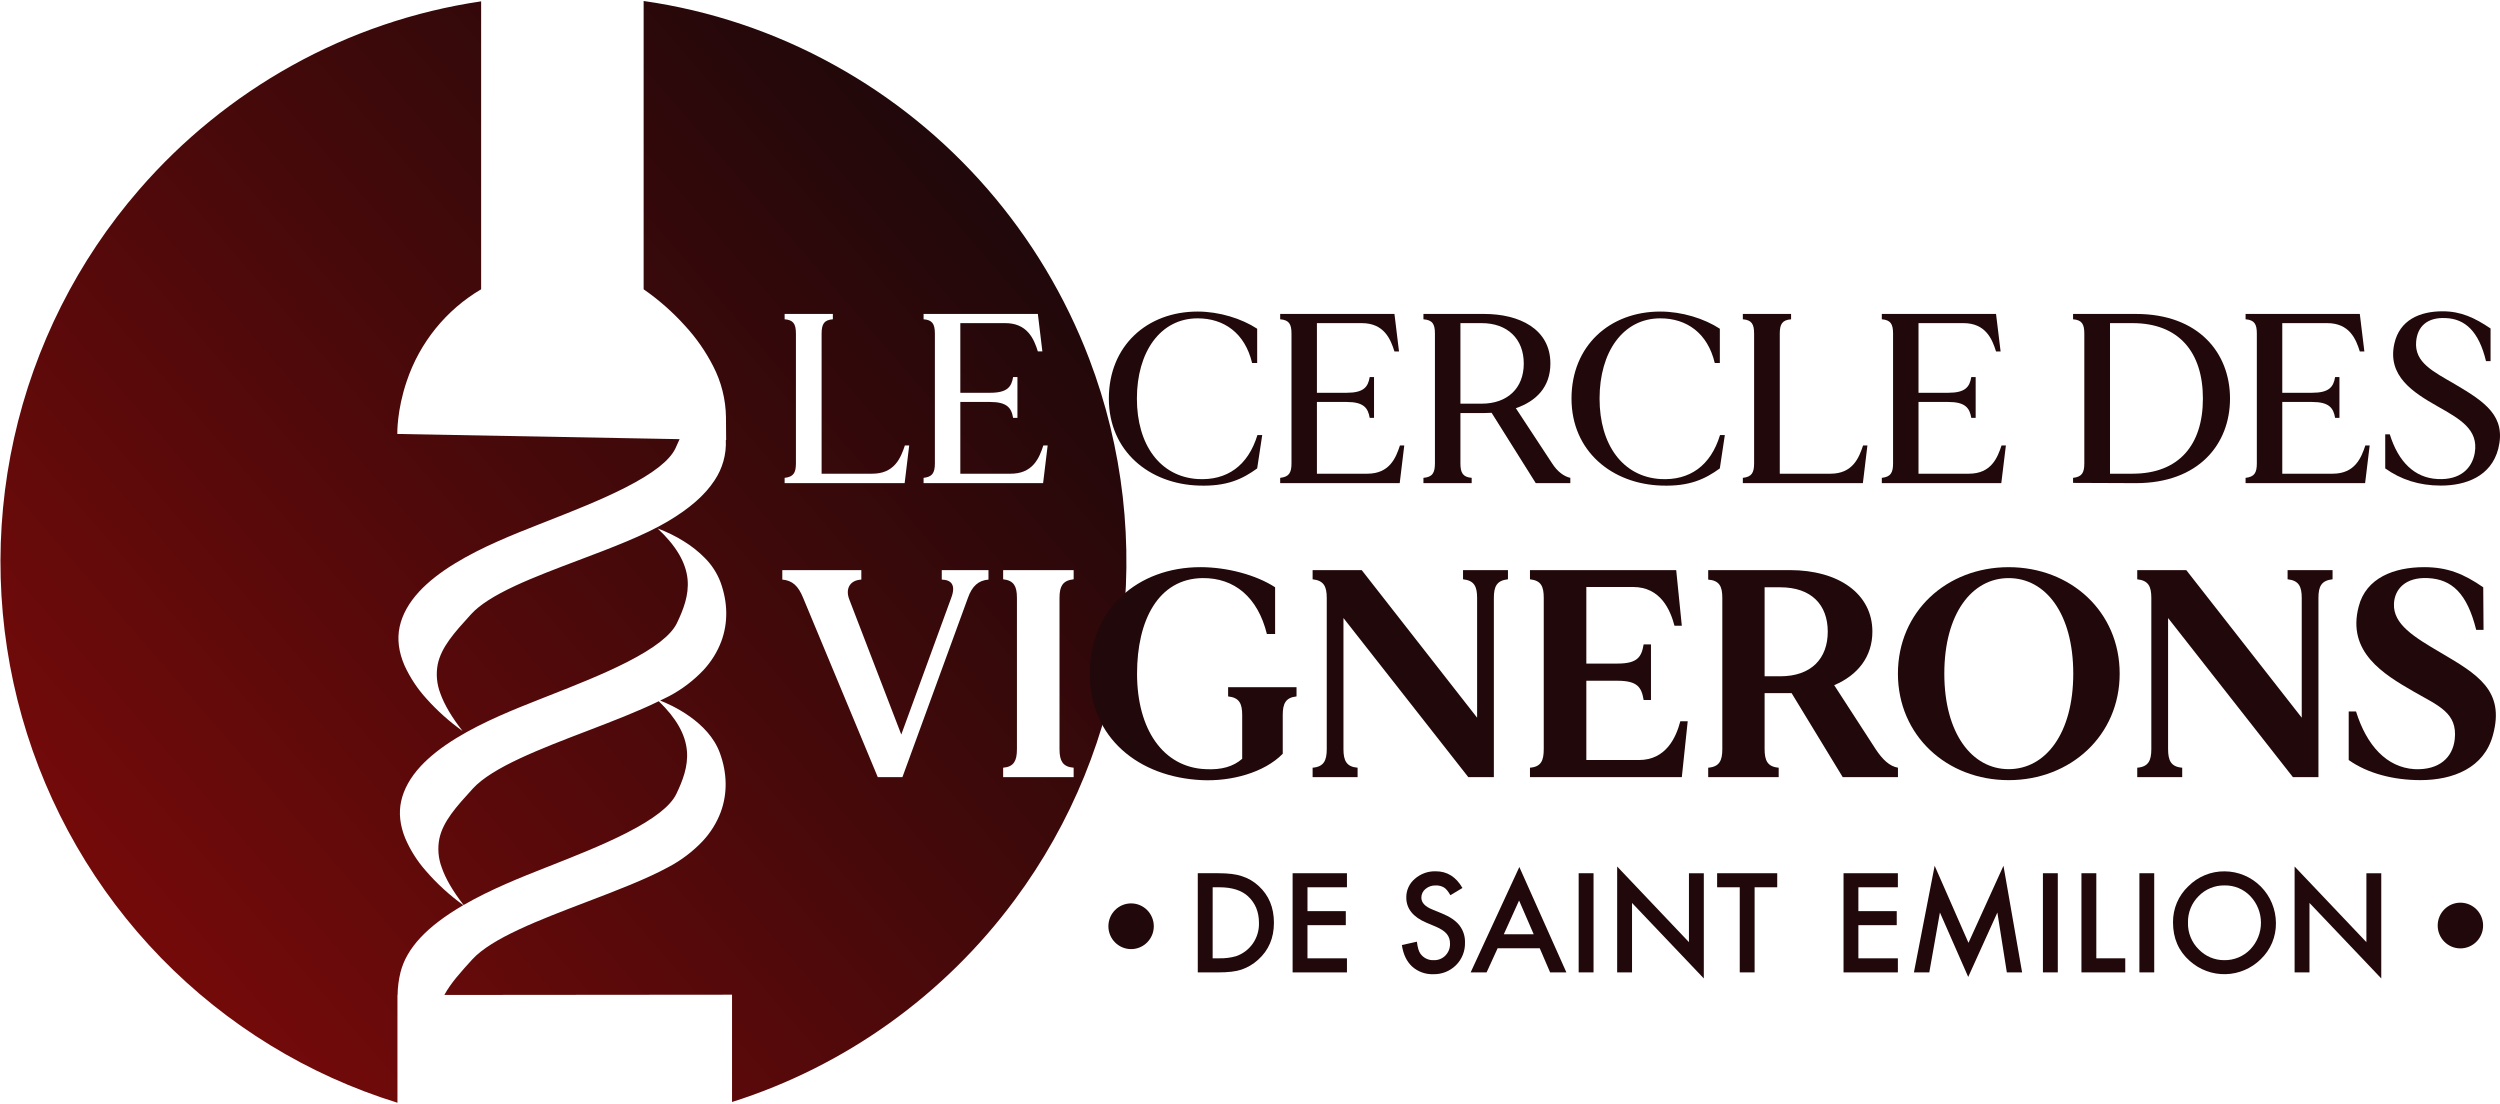 <svg width="154" height="68" viewBox="0 0 154 68" fill="none" xmlns="http://www.w3.org/2000/svg">
<g clip-path="url(#clip0_9_545)">
<path d="M24.483 67.929C18.965 66.223 13.959 63.155 9.919 59.004C5.879 54.852 2.935 49.749 1.353 44.159C-0.228 38.569 -0.396 32.669 0.865 26.997C2.126 21.325 4.776 16.06 8.573 11.682C11.236 8.609 14.413 6.027 17.958 4.052C21.583 2.033 25.54 0.688 29.638 0.083V17.82C27.484 19.087 25.856 21.096 25.056 23.477C24.439 25.284 24.474 26.718 24.474 26.732L41.863 27.052C41.779 27.253 41.692 27.444 41.606 27.621C41.248 28.37 40.238 29.16 38.519 30.036C37.04 30.79 35.306 31.473 33.777 32.075L33.498 32.185L33.231 32.29L33.21 32.298C31.648 32.913 29.703 33.679 28.025 34.706C27.112 35.264 26.371 35.848 25.822 36.442C25.185 37.131 24.78 37.86 24.618 38.609C24.455 39.361 24.557 40.167 24.922 41.004C25.268 41.756 25.729 42.449 26.287 43.057C26.949 43.794 27.688 44.456 28.493 45.03C27.816 44.161 27.369 43.402 27.124 42.71C26.905 42.141 26.849 41.521 26.964 40.922C27.188 39.849 28.013 38.942 28.968 37.893L29.027 37.828C29.54 37.266 30.425 36.696 31.734 36.087C32.903 35.543 34.301 35.015 35.654 34.504C37.634 33.757 39.679 32.984 41.129 32.123C42.482 31.322 43.425 30.496 44.01 29.6C44.506 28.866 44.752 27.991 44.711 27.104H44.73L44.72 25.708C44.706 24.607 44.434 23.524 43.928 22.548C43.462 21.639 42.876 20.799 42.184 20.051C41.426 19.213 40.575 18.464 39.648 17.82V0.061C43.763 0.65 47.738 1.984 51.38 4C58.58 7.971 64.148 14.386 67.094 22.102C69.185 27.594 69.862 33.531 69.06 39.358C68.259 45.185 66.006 50.713 62.512 55.426C58.149 61.319 52.055 65.677 45.093 67.883V61.273L27.372 61.289C27.762 60.562 28.405 59.856 29.085 59.108C30.284 57.79 33.248 56.66 36.113 55.567C37.932 54.873 39.813 54.156 41.184 53.407C41.963 52.995 42.671 52.459 43.279 51.819C43.765 51.302 44.145 50.694 44.396 50.029C44.818 48.888 44.8 47.627 44.344 46.383C43.636 44.441 41.349 43.42 40.665 43.154C40.739 43.116 40.819 43.079 40.896 43.042C41.008 42.99 41.122 42.935 41.223 42.88C42.002 42.469 42.71 41.932 43.319 41.293C43.804 40.776 44.184 40.168 44.435 39.503C44.856 38.362 44.837 37.101 44.381 35.856C44.169 35.301 43.843 34.797 43.424 34.377C43.036 33.983 42.603 33.638 42.132 33.349C41.62 33.028 41.076 32.761 40.509 32.553C41.653 33.625 42.256 34.652 42.355 35.691C42.446 36.66 42.094 37.555 41.7 38.378C41.342 39.125 40.334 39.913 38.621 40.787C37.145 41.539 35.414 42.221 33.887 42.822L33.592 42.939L33.29 43.058C31.729 43.674 29.786 44.441 28.111 45.467C27.2 46.025 26.46 46.609 25.912 47.201C25.276 47.889 24.872 48.616 24.709 49.363C24.554 50.08 24.639 50.844 24.961 51.636C25.271 52.358 25.691 53.025 26.207 53.615C26.899 54.419 27.683 55.138 28.541 55.757C26.311 57.049 25.045 58.401 24.672 59.89C24.558 60.348 24.497 60.817 24.492 61.289H24.483V67.929L24.483 67.929ZM61.794 35.119V35.684C62.124 35.721 62.339 35.827 62.469 36.02C62.59 36.196 62.643 36.446 62.643 36.832V46.144C62.643 46.532 62.59 46.784 62.469 46.963C62.337 47.159 62.123 47.264 61.794 47.291V47.872H66.137V47.291C65.799 47.264 65.579 47.159 65.444 46.963C65.321 46.785 65.266 46.532 65.266 46.144V36.832C65.266 36.446 65.321 36.196 65.444 36.02C65.578 35.828 65.798 35.721 66.137 35.684V35.119H61.794ZM48.19 35.119V35.703C48.8 35.754 49.172 36.081 49.475 36.832L54.071 47.872H55.589L59.623 36.832C59.881 36.102 60.272 35.754 60.89 35.703V35.119H58.013V35.703C58.314 35.711 58.521 35.797 58.628 35.959C58.754 36.149 58.743 36.443 58.594 36.832L55.519 45.249L52.315 36.924C52.187 36.591 52.196 36.284 52.34 36.059C52.478 35.844 52.727 35.721 53.058 35.703V35.119L48.19 35.119ZM56.893 19.34V19.668C57.413 19.709 57.589 19.931 57.589 20.548V28.541C57.589 29.151 57.414 29.377 56.893 29.436V29.762H64.255L64.536 27.44H64.27C64.145 27.821 63.986 28.256 63.687 28.595C63.34 28.989 62.873 29.18 62.258 29.18H59.156V24.761H60.988C61.488 24.761 61.825 24.843 62.047 25.017C62.238 25.168 62.35 25.391 62.408 25.742H62.674V23.227H62.408C62.306 23.84 62.041 24.195 60.988 24.195H59.156V19.905H61.919C62.534 19.905 63.002 20.097 63.352 20.492C63.648 20.827 63.806 21.246 63.932 21.648H64.21L63.932 19.339L56.893 19.34ZM48.333 19.34V19.668C48.853 19.709 49.029 19.931 49.029 20.548V28.541C49.029 28.852 48.986 29.05 48.887 29.183C48.782 29.327 48.611 29.405 48.333 29.436V29.762H55.726L56.007 27.44H55.741C55.614 27.822 55.452 28.259 55.157 28.595C54.81 28.989 54.343 29.18 53.729 29.18H50.611V20.548C50.611 19.931 50.786 19.71 51.304 19.668V19.339L48.333 19.34ZM28.557 55.748C27.89 54.885 27.45 54.13 27.212 53.441C26.997 52.873 26.946 52.255 27.065 51.659C27.294 50.589 28.12 49.683 29.076 48.634L29.122 48.583C30.322 47.266 33.277 46.133 36.135 45.039C37.689 44.443 39.296 43.827 40.58 43.195C41.662 44.24 42.23 45.244 42.315 46.264C42.395 47.22 42.05 48.097 41.664 48.903C41.305 49.651 40.298 50.44 38.586 51.313C37.111 52.064 35.383 52.746 33.858 53.347L33.556 53.466C32.154 54.02 30.232 54.778 28.558 55.748L28.557 55.748Z" fill="url(#paint0_linear_9_545)"/>
<path d="M79.866 42.333V42.899C79.197 42.972 79.017 43.336 79.017 44.046V46.432C77.878 47.598 75.832 48.145 74.021 48.056C70.152 47.871 67.129 45.467 67.129 41.496C67.129 37.523 70.079 34.937 73.951 34.937C75.579 34.937 77.371 35.41 78.547 36.176V39.054H78.04C77.478 36.776 76.031 35.592 74.076 35.61C71.346 35.647 70.042 38.215 70.042 41.497C70.042 44.956 71.67 47.272 74.257 47.38C75.252 47.435 75.976 47.217 76.519 46.743V44.046C76.519 43.336 76.339 42.973 75.652 42.899V42.333L79.866 42.333Z" fill="#21080A"/>
<path d="M92.89 35.119V35.684C92.203 35.758 92.022 36.121 92.022 36.831V47.871H90.447L82.757 38.071V46.144C82.757 46.854 82.941 47.235 83.628 47.291V47.872H80.857V47.291C81.544 47.235 81.728 46.854 81.728 46.144V36.832C81.728 36.122 81.544 35.759 80.857 35.685V35.119H83.881L90.99 44.21V36.832C90.99 36.121 90.81 35.758 90.123 35.684V35.119L92.89 35.119Z" fill="#21080A"/>
<path d="M103.963 44.431L103.6 47.872H94.246V47.291C94.933 47.235 95.095 46.854 95.095 46.144V36.832C95.095 36.122 94.933 35.759 94.246 35.685V35.119H103.254L103.6 38.545H103.148C102.894 37.58 102.296 36.159 100.598 36.159H97.718V40.876H99.639C100.885 40.876 101.12 40.458 101.248 39.693H101.7V43.118H101.248C101.12 42.352 100.885 41.934 99.639 41.934H97.718V46.818H100.958C102.641 46.818 103.255 45.397 103.508 44.431L103.963 44.431Z" fill="#21080A"/>
<path d="M116.914 47.291V47.872H113.512L110.364 42.699H108.7V46.143C108.7 46.853 108.88 47.235 109.567 47.29V47.871H105.225V47.291C105.915 47.235 106.095 46.854 106.095 46.144V36.832C106.095 36.122 105.915 35.759 105.225 35.703V35.119H110.257C113.259 35.119 115.339 36.576 115.339 38.91C115.339 40.439 114.453 41.586 112.987 42.207L115.537 46.143C115.956 46.78 116.389 47.198 116.914 47.291ZM109.659 41.66C111.595 41.66 112.59 40.55 112.59 38.91C112.59 37.268 111.595 36.177 109.659 36.177H108.7V41.66L109.659 41.66Z" fill="#21080A"/>
<path d="M130.572 41.497C130.572 45.304 127.551 48.057 123.734 48.057C119.917 48.057 116.912 45.304 116.912 41.497C116.912 37.672 119.917 34.938 123.734 34.938C127.551 34.938 130.572 37.671 130.572 41.497ZM127.713 41.497C127.713 37.798 126.012 35.611 123.734 35.611C121.471 35.611 119.77 37.797 119.77 41.497C119.77 45.175 121.471 47.38 123.734 47.38C126.012 47.38 127.713 45.175 127.713 41.497Z" fill="#21080A"/>
<path d="M143.686 35.119V35.684C142.999 35.758 142.816 36.121 142.816 36.831V47.871H141.243L133.554 38.071V46.144C133.554 46.854 133.734 47.235 134.424 47.291V47.872H131.654V47.291C132.341 47.235 132.522 46.854 132.522 46.144V36.832C132.522 36.122 132.341 35.759 131.654 35.685V35.119H134.674L141.787 44.21V36.832C141.787 36.121 141.603 35.758 140.916 35.684V35.119L143.686 35.119Z" fill="#21080A"/>
<path d="M153.563 45.286C153.019 47.309 151.105 48.056 149.095 48.056C147.468 48.056 145.855 47.654 144.68 46.817V43.828H145.132C145.785 45.922 147.013 47.272 148.732 47.38C150.271 47.453 151.086 46.651 151.212 45.541C151.392 43.902 150.216 43.483 148.662 42.589C146.832 41.534 144.554 40.165 145.296 37.361C145.748 35.592 147.483 34.937 149.33 34.937C150.778 34.937 151.774 35.355 152.967 36.177L152.986 38.8H152.534C151.972 36.539 151.031 35.684 149.566 35.611C148.173 35.537 147.501 36.303 147.468 37.197C147.413 38.452 148.695 39.236 150.344 40.202C152.604 41.534 154.323 42.533 153.563 45.286Z" fill="#21080A"/>
<path d="M69.676 58.465C70.448 58.465 71.074 57.835 71.074 57.057C71.074 56.279 70.448 55.649 69.676 55.649C68.903 55.649 68.277 56.279 68.277 57.057C68.277 57.835 68.903 58.465 69.676 58.465Z" fill="#21080A"/>
<path d="M151.56 58.421C152.333 58.421 152.959 57.791 152.959 57.013C152.959 56.235 152.333 55.605 151.56 55.605C150.788 55.605 150.162 56.235 150.162 57.013C150.162 57.791 150.788 58.421 151.56 58.421Z" fill="#21080A"/>
<path d="M73.783 59.899V53.791H75.057C75.667 53.791 76.15 53.85 76.501 53.973C76.887 54.094 77.241 54.301 77.536 54.579C78.162 55.151 78.475 55.906 78.474 56.845C78.474 57.783 78.148 58.543 77.496 59.124C77.198 59.395 76.848 59.602 76.468 59.73C76.132 59.844 75.656 59.9 75.042 59.9L73.783 59.899ZM74.699 59.032H75.112C75.458 59.04 75.804 58.997 76.138 58.903C76.562 58.759 76.928 58.48 77.183 58.11C77.437 57.739 77.567 57.296 77.552 56.846C77.552 56.175 77.329 55.632 76.883 55.216C76.483 54.844 75.89 54.656 75.112 54.656H74.7L74.699 59.032Z" fill="#21080A"/>
<path d="M82.972 54.656H80.541V56.126H82.901V56.99H80.54V59.033H82.972V59.9H79.625V53.791H82.972V54.656Z" fill="#21080A"/>
<path d="M90.087 54.699L89.345 55.145C89.205 54.902 89.073 54.742 88.948 54.668C88.794 54.579 88.619 54.536 88.441 54.543C88.211 54.534 87.986 54.612 87.809 54.761C87.729 54.825 87.664 54.907 87.62 55C87.576 55.094 87.554 55.196 87.556 55.299C87.556 55.598 87.776 55.837 88.219 56.019L88.823 56.268C89.315 56.468 89.675 56.714 89.901 57.003C90.135 57.306 90.256 57.681 90.243 58.064C90.251 58.322 90.205 58.579 90.109 58.819C90.014 59.059 89.87 59.276 89.687 59.457C89.503 59.639 89.285 59.782 89.045 59.877C88.806 59.972 88.549 60.017 88.292 60.011C87.813 60.028 87.346 59.859 86.988 59.54C86.649 59.226 86.438 58.785 86.356 58.215L87.281 58.008C87.324 58.368 87.397 58.614 87.501 58.753C87.595 58.883 87.72 58.987 87.865 59.056C88.01 59.125 88.169 59.156 88.329 59.146C88.46 59.15 88.591 59.127 88.713 59.078C88.834 59.029 88.945 58.955 89.037 58.86C89.131 58.764 89.205 58.65 89.254 58.524C89.302 58.398 89.325 58.264 89.321 58.129C89.323 58.017 89.306 57.906 89.272 57.799C89.238 57.701 89.186 57.609 89.12 57.529C89.042 57.438 88.951 57.359 88.851 57.295C88.726 57.214 88.594 57.144 88.457 57.086L87.871 56.84C87.04 56.489 86.628 55.969 86.628 55.289C86.624 55.071 86.669 54.854 86.76 54.655C86.85 54.456 86.983 54.28 87.15 54.139C87.508 53.823 87.972 53.656 88.448 53.672C89.147 53.672 89.694 54.016 90.087 54.699Z" fill="#21080A"/>
<path d="M94.849 58.414H92.253L91.575 59.899H90.592L93.591 53.407L96.489 59.899H95.487L94.849 58.414ZM94.476 57.55L93.575 55.471L92.635 57.55H94.476Z" fill="#21080A"/>
<path d="M98.162 53.791V59.899H97.246V53.791H98.162Z" fill="#21080A"/>
<path d="M99.617 59.899V53.377L104.039 58.036V53.792H104.955V60.272L100.533 55.621V59.899L99.617 59.899Z" fill="#21080A"/>
<path d="M108.084 54.656V59.899H107.168V54.656H105.775V53.791H109.477V54.656L108.084 54.656Z" fill="#21080A"/>
<path d="M116.909 54.656H114.476V56.126H116.839V56.99H114.476V59.033H116.909V59.9H113.562V53.791H116.909V54.656Z" fill="#21080A"/>
<path d="M117.898 59.899L119.175 53.331L121.258 58.079L123.414 53.331L124.562 59.899H123.621L123.038 56.212L121.242 60.179L119.499 56.21L118.845 59.9L117.898 59.899Z" fill="#21080A"/>
<path d="M126.76 53.791V59.899H125.844V53.791H126.76Z" fill="#21080A"/>
<path d="M129.133 53.791V59.032H130.916V59.899H128.217V53.791H129.133Z" fill="#21080A"/>
<path d="M132.7 53.791V59.899H131.787V53.791H132.7Z" fill="#21080A"/>
<path d="M133.858 56.818C133.853 56.403 133.934 55.992 134.095 55.61C134.256 55.228 134.495 54.884 134.795 54.6C135.089 54.302 135.439 54.066 135.825 53.907C136.211 53.748 136.626 53.669 137.043 53.675C137.878 53.68 138.677 54.017 139.267 54.611C139.858 55.206 140.192 56.011 140.197 56.851C140.204 57.269 140.125 57.684 139.964 58.069C139.803 58.453 139.564 58.8 139.263 59.087C138.682 59.66 137.908 59.99 137.095 60.009C136.283 60.029 135.493 59.736 134.887 59.192C134.2 58.586 133.857 57.795 133.858 56.818ZM134.78 56.83C134.77 57.14 134.825 57.448 134.942 57.734C135.058 58.021 135.233 58.28 135.455 58.494C135.657 58.701 135.899 58.866 136.165 58.978C136.431 59.09 136.717 59.147 137.006 59.146C137.306 59.152 137.603 59.096 137.881 58.982C138.158 58.868 138.409 58.697 138.618 58.481C139.038 58.042 139.274 57.456 139.275 56.845C139.276 56.235 139.043 55.648 138.624 55.206C138.419 54.99 138.171 54.819 137.897 54.705C137.622 54.591 137.327 54.535 137.03 54.542C136.733 54.536 136.437 54.592 136.162 54.707C135.886 54.821 135.637 54.991 135.43 55.206C135.218 55.418 135.05 55.671 134.939 55.951C134.827 56.23 134.773 56.529 134.78 56.83Z" fill="#21080A"/>
<path d="M141.348 59.899V53.377L145.77 58.036V53.792H146.686V60.272L142.264 55.621V59.899L141.348 59.899Z" fill="#21080A"/>
<path d="M77.753 26.8L77.442 28.854C76.541 29.509 75.579 29.97 73.862 29.912C70.803 29.823 68.305 27.796 68.305 24.552C68.305 21.305 70.656 19.192 73.774 19.192C75.105 19.192 76.48 19.622 77.442 20.25V22.362H77.13C76.687 20.502 75.386 19.61 73.774 19.61C71.468 19.61 70.033 21.692 70.033 24.552C70.033 27.409 71.468 29.361 73.774 29.509C75.579 29.614 76.88 28.691 77.457 26.8L77.753 26.8Z" fill="#21080A"/>
<path d="M86.503 27.44L86.222 29.762H78.859V29.436C79.406 29.374 79.556 29.122 79.556 28.541V20.548C79.556 19.967 79.406 19.712 78.859 19.668V19.339H85.898L86.179 21.649H85.898C85.66 20.89 85.26 19.905 83.886 19.905H81.122V24.195H82.954C83.99 24.195 84.271 23.851 84.374 23.226H84.64V25.742H84.374C84.27 25.118 83.99 24.761 82.954 24.761H81.122V29.18H84.228C85.602 29.18 85.987 28.199 86.237 27.44L86.503 27.44Z" fill="#21080A"/>
<path d="M96.732 29.436V29.761H94.603L91.883 25.428C91.733 25.428 91.571 25.444 91.425 25.444H89.962V28.54C89.962 29.122 90.108 29.389 90.655 29.435V29.761H87.684V29.435C88.245 29.389 88.392 29.122 88.392 28.54V20.548C88.392 19.967 88.246 19.712 87.684 19.668V19.339H91.424C93.596 19.339 95.504 20.265 95.504 22.393C95.504 23.839 94.631 24.715 93.376 25.145L95.608 28.541C95.932 29.048 96.332 29.346 96.732 29.436ZM93.864 22.393C93.864 20.859 92.844 19.905 91.275 19.905H89.962V24.866H91.275C92.844 24.866 93.865 23.928 93.865 22.393L93.864 22.393Z" fill="#21080A"/>
<path d="M106.25 26.8L105.941 28.854C105.038 29.509 104.076 29.97 102.363 29.912C99.303 29.823 96.805 27.796 96.805 24.552C96.805 21.305 99.153 19.192 102.274 19.192C103.605 19.192 104.98 19.622 105.942 20.25V22.362H105.63C105.187 20.502 103.886 19.61 102.274 19.61C99.968 19.61 98.533 21.692 98.533 24.552C98.533 27.409 99.968 29.361 102.274 29.509C104.076 29.614 105.38 28.691 105.954 26.8L106.25 26.8Z" fill="#21080A"/>
<path d="M115.033 27.44L114.753 29.762H107.359V29.436C107.906 29.374 108.053 29.122 108.053 28.541V20.548C108.053 19.967 107.906 19.712 107.359 19.668V19.339H110.331V19.669C109.784 19.712 109.634 19.967 109.634 20.548V29.181H112.755C114.13 29.181 114.514 28.2 114.765 27.44L115.033 27.44Z" fill="#21080A"/>
<path d="M123.563 27.44L123.28 29.762H115.92V29.436C116.467 29.374 116.613 29.122 116.613 28.541V20.548C116.613 19.967 116.467 19.712 115.92 19.668V19.339H122.956L123.237 21.649H122.956C122.718 20.89 122.321 19.905 120.946 19.905H118.18V24.195H120.015C121.047 24.195 121.328 23.851 121.432 23.226H121.701V25.742H121.432C121.328 25.118 121.047 24.761 120.015 24.761H118.18V29.18H121.285C122.66 29.18 123.044 28.199 123.295 27.44L123.563 27.44Z" fill="#21080A"/>
<path d="M137.369 24.552C137.369 27.366 135.433 29.762 131.573 29.762L127.701 29.746V29.436C128.248 29.374 128.394 29.122 128.394 28.541V20.548C128.394 19.967 128.248 19.712 127.701 19.668V19.339H131.573C135.433 19.339 137.369 21.738 137.369 24.552ZM135.699 24.552C135.699 21.68 134.206 19.905 131.366 19.905H129.976V29.18H131.366C134.206 29.18 135.699 27.424 135.699 24.552Z" fill="#21080A"/>
<path d="M145.972 27.44L145.691 29.762H138.328V29.436C138.875 29.374 139.021 29.122 139.021 28.541V20.548C139.021 19.967 138.875 19.712 138.328 19.668V19.339H145.364L145.645 21.649H145.364C145.129 20.89 144.729 19.905 143.355 19.905H140.588V24.195H142.424C143.459 24.195 143.74 23.851 143.844 23.226H144.109V25.742H143.843C143.739 25.118 143.458 24.761 142.423 24.761H140.588V29.18H143.694C145.068 29.18 145.453 28.199 145.706 27.44L145.972 27.44Z" fill="#21080A"/>
<path d="M153.892 27.649C153.45 29.346 151.895 29.912 150.359 29.912C149.015 29.912 147.892 29.54 146.93 28.854V26.754H147.211C147.742 28.467 148.747 29.435 150.151 29.509C151.571 29.583 152.28 28.839 152.445 27.901C152.695 26.443 151.513 25.803 150.151 25.029C148.658 24.18 147.049 23.168 147.491 21.172C147.815 19.711 149.058 19.176 150.463 19.176C151.602 19.176 152.445 19.579 153.419 20.234V22.245H153.138C152.695 20.397 151.837 19.637 150.655 19.594C149.501 19.533 148.912 20.129 148.835 21.037C148.719 22.334 149.886 22.885 151.232 23.672C153.08 24.761 154.396 25.637 153.892 27.649Z" fill="#21080A"/>
</g>
<defs>
<linearGradient id="paint0_linear_9_545" x1="59.677" y1="11.462" x2="8.878" y2="55.443" gradientUnits="userSpaceOnUse">
<stop stop-color="#21080A"/>
<stop offset="1" stop-color="#720A0A"/>
</linearGradient>
<clipPath id="clip0_9_545">
<rect width="154" height="68" fill="white"/>
</clipPath>
</defs>
</svg>
